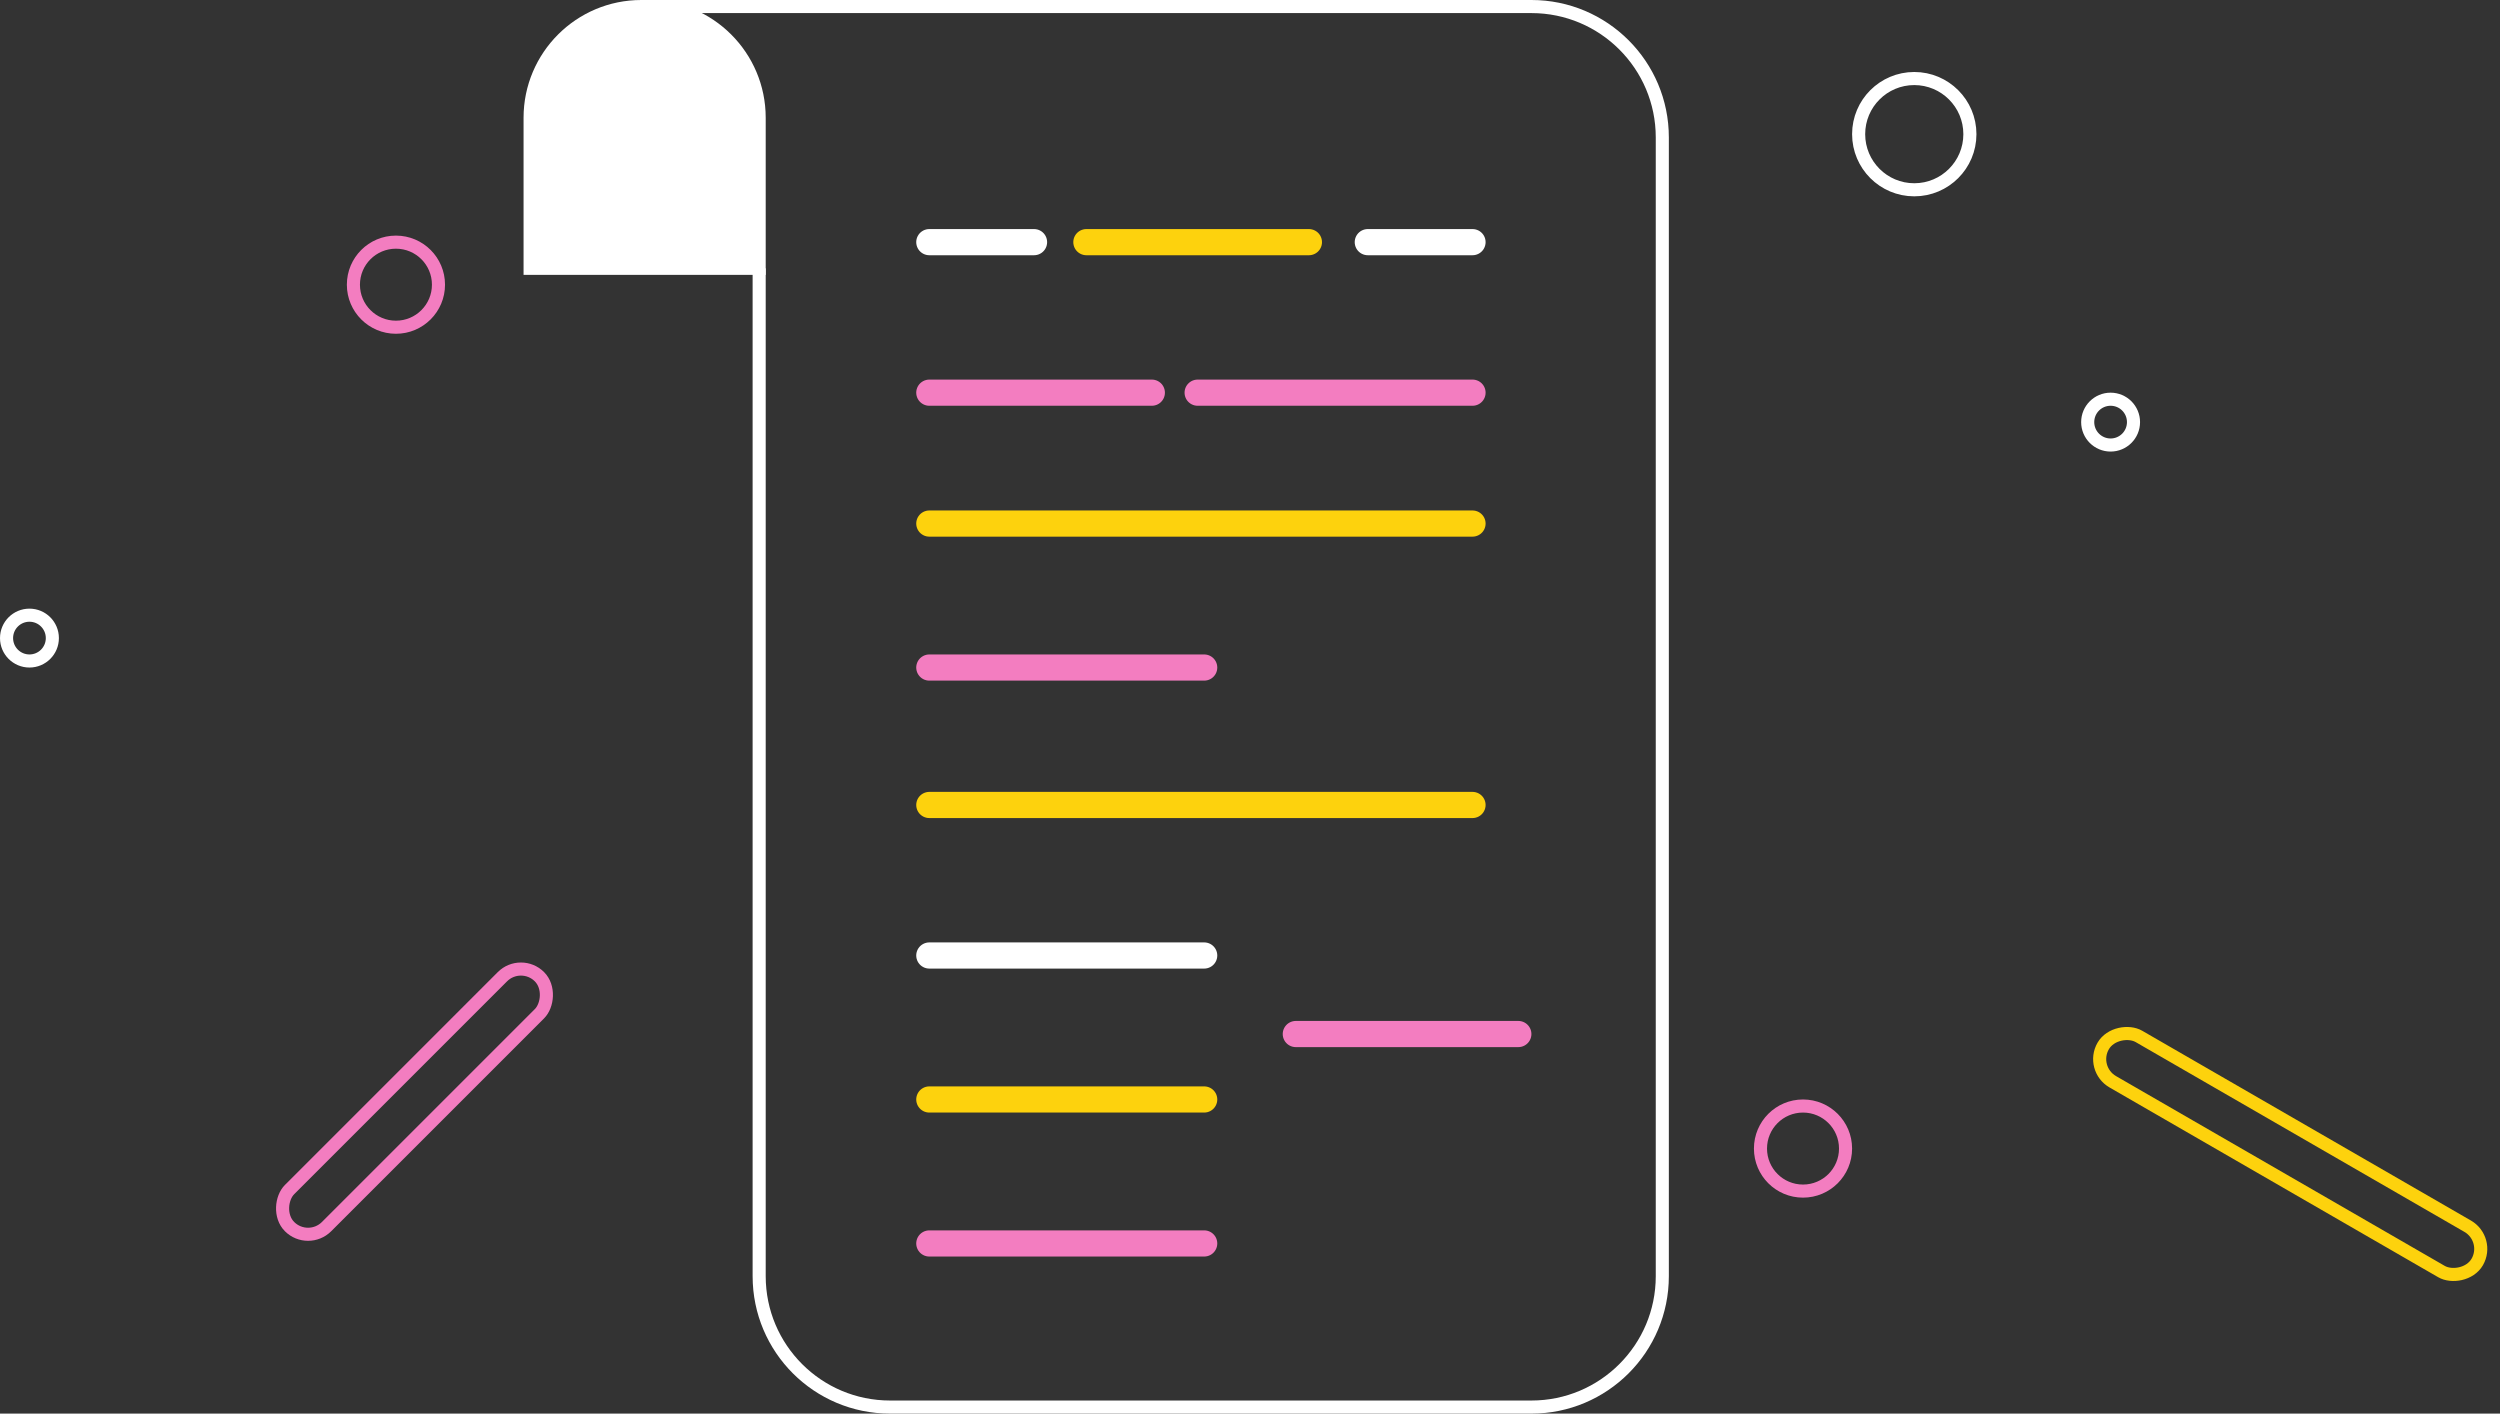 <svg width="382" height="216" viewBox="0 0 382 216" fill="none" xmlns="http://www.w3.org/2000/svg">
<rect x="0" y="0" width="382" height="216" fill="#333333" stroke="none"/>
<path d="M99 1H234C245.046 1 254 9.954 254 21V195C254 206.046 245.046 215 234 215H136C124.954 215 116 206.046 116 195V41" stroke="white" stroke-width="2"/>
<path d="M142 37H158" stroke="white" stroke-width="4" stroke-linecap="round"/>
<path d="M209 37H225" stroke="white" stroke-width="4" stroke-linecap="round"/>
<path d="M166 37H200" stroke="#FDD20D" stroke-width="4" stroke-linecap="round"/>
<path d="M142 60H176" stroke="#F37DC0" stroke-width="4" stroke-linecap="round"/>
<path d="M232 158H198" stroke="#F37DC0" stroke-width="4" stroke-linecap="round"/>
<path d="M183 60H225" stroke="#F37DC0" stroke-width="4" stroke-linecap="round"/>
<path d="M184 102H142" stroke="#F37DC0" stroke-width="4" stroke-linecap="round"/>
<path d="M184 146H142" stroke="white" stroke-width="4" stroke-linecap="round"/>
<path d="M184 168H142" stroke="#FDD20D" stroke-width="4" stroke-linecap="round"/>
<path d="M184 190H142" stroke="#F37DC0" stroke-width="4" stroke-linecap="round"/>
<path d="M142 80L225 80" stroke="#FDD20D" stroke-width="4" stroke-linecap="round"/>
<path d="M142 123L225 123" stroke="#FDD20D" stroke-width="4" stroke-linecap="round"/>
<path d="M80 18C80 8.059 88.059 0 98 0H99C108.941 0 117 8.059 117 18V42H80V18Z" fill="white"/>
<circle cx="322.5" cy="64.5" r="3.5" stroke="white" stroke-width="2"/>
<circle cx="4.5" cy="97.5" r="3.5" stroke="white" stroke-width="2"/>
<circle cx="60.5" cy="43.5" r="6.5" stroke="#F37DC0" stroke-width="2"/>
<circle cx="275.5" cy="175.5" r="6.5" stroke="#F37DC0" stroke-width="2"/>
<circle cx="292.5" cy="20.5" r="8.5" stroke="white" stroke-width="2"/>
<rect x="79.598" y="146.414" width="8" height="54" rx="4" transform="rotate(45 79.598 146.414)" stroke="#F37DC0" stroke-width="2"/>
<rect x="319.366" y="163.294" width="8" height="66" rx="4" transform="rotate(-60 319.366 163.294)" stroke="#FDD20D" stroke-width="2"/>
</svg>
